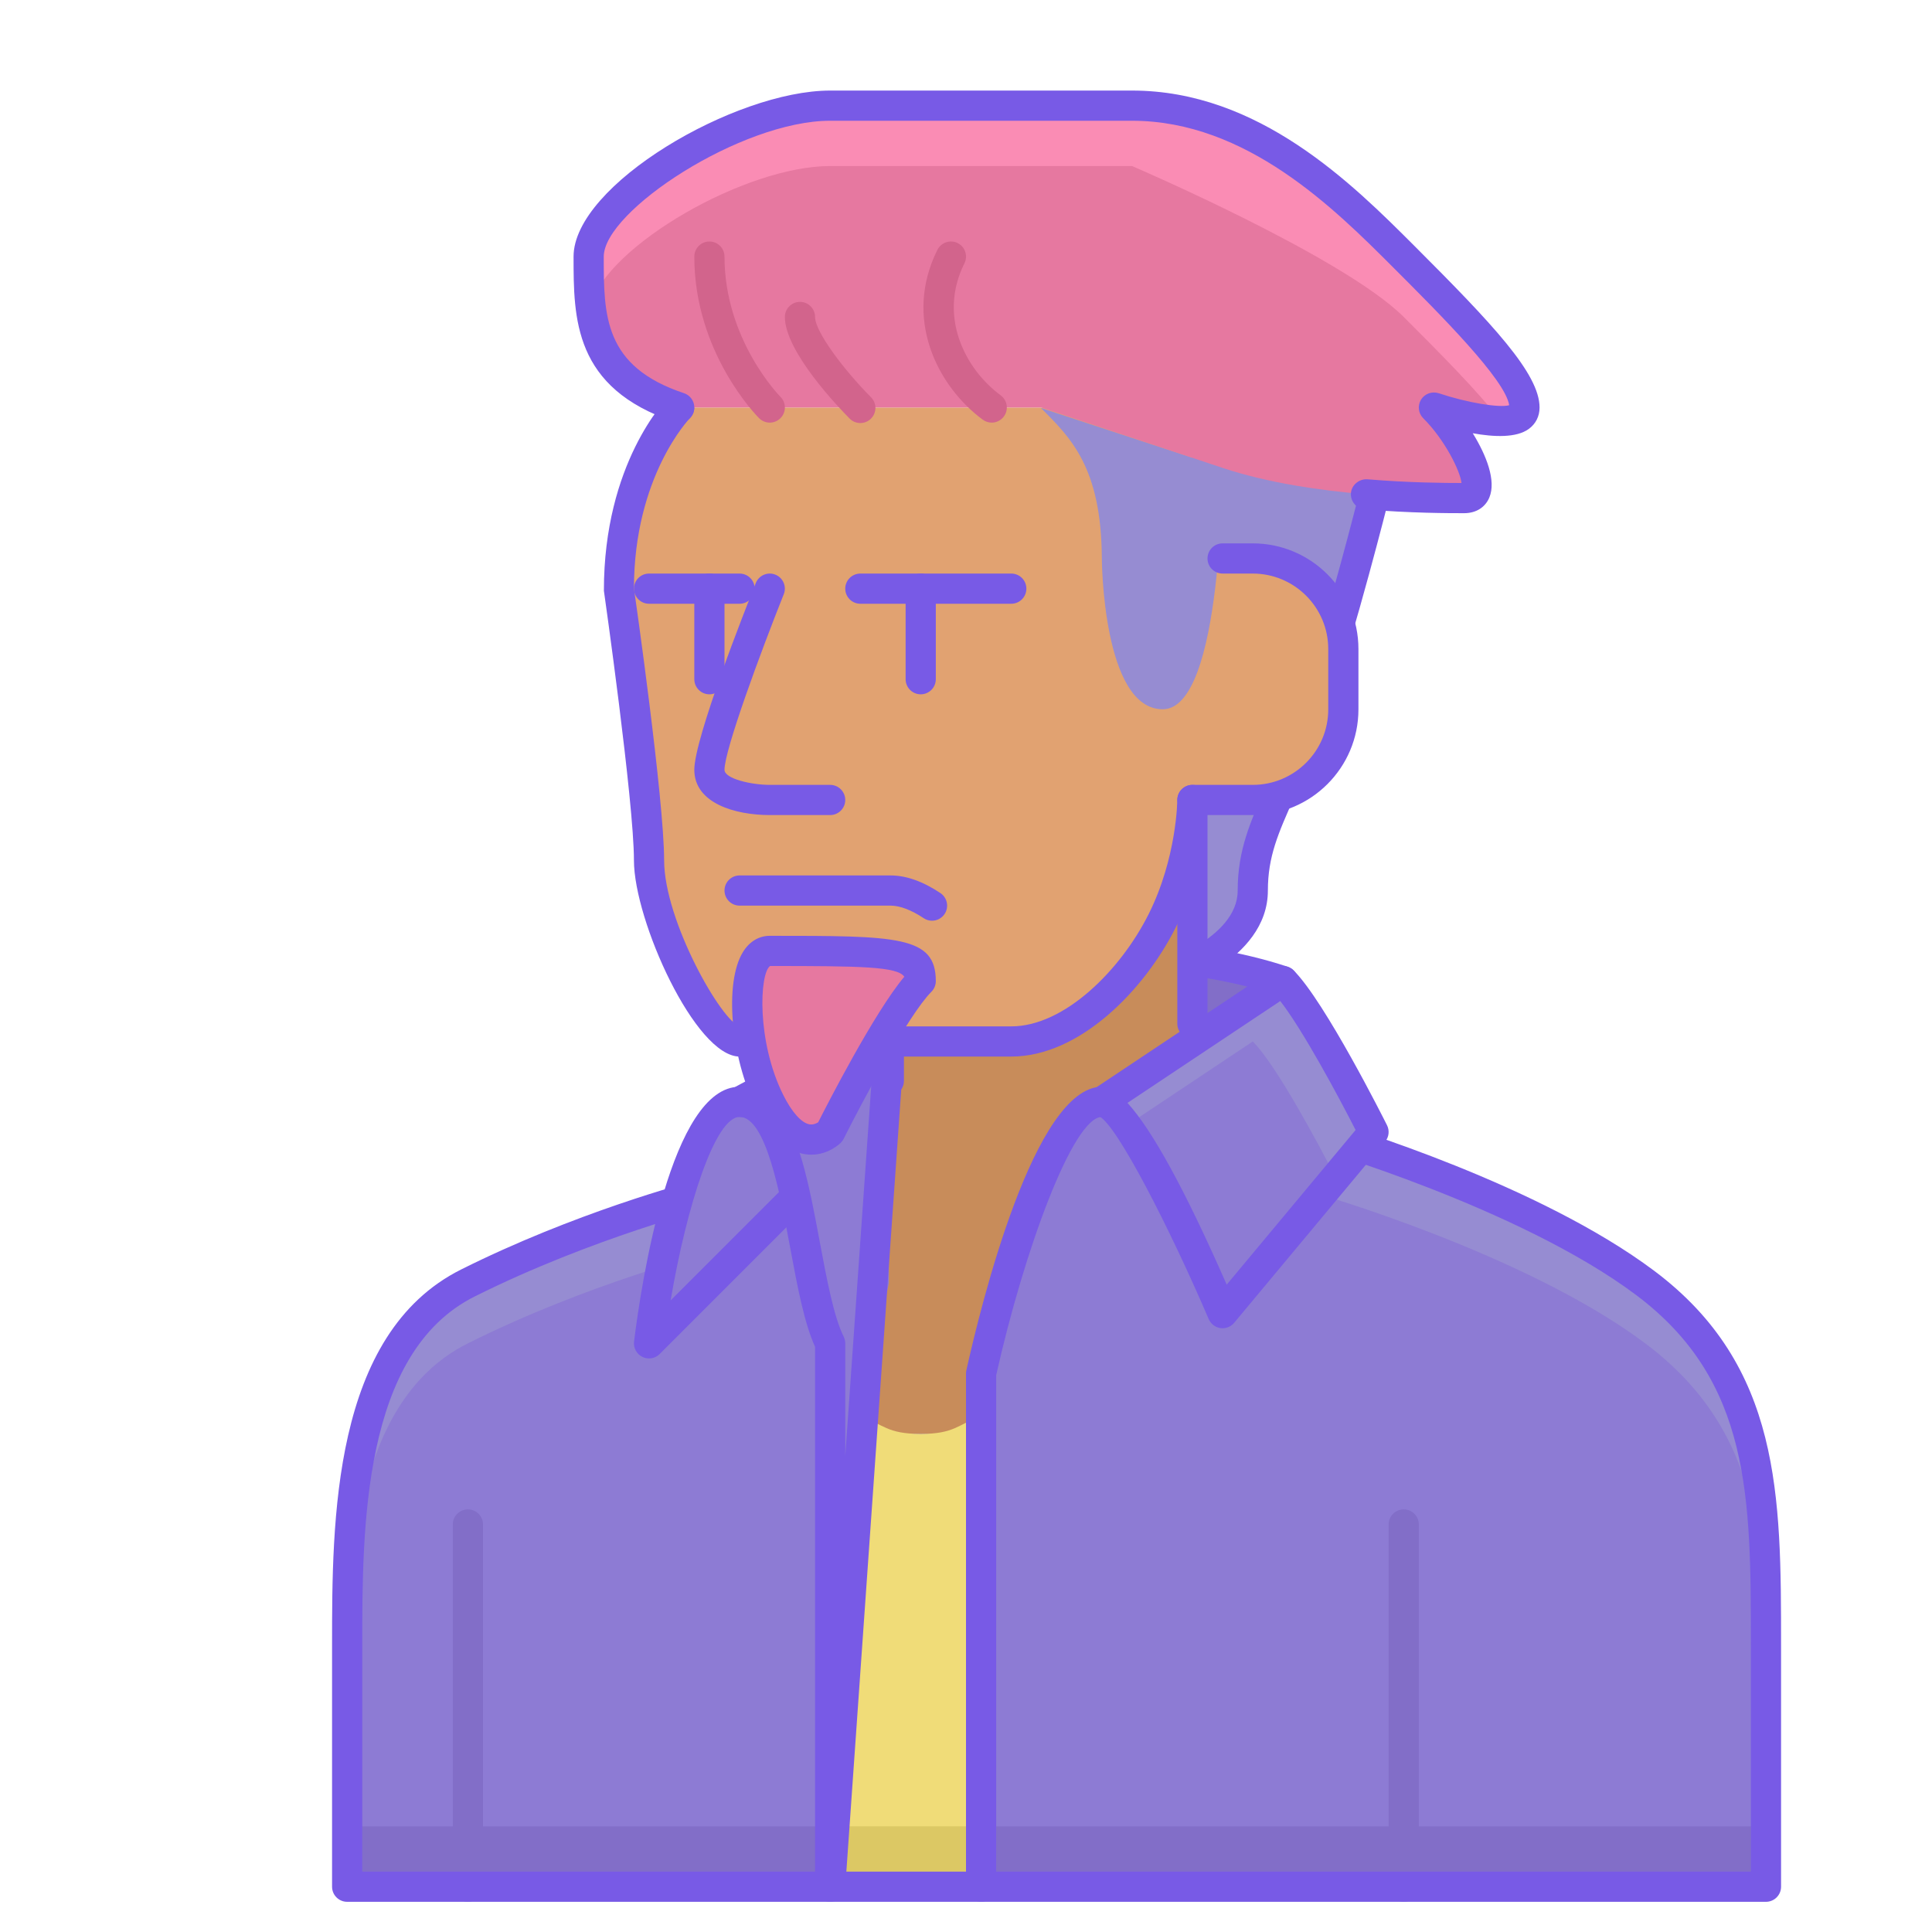 <svg enable-background="new 0 0 64 64" height="512" viewBox="0 0 64 64" width="512" xmlns="http://www.w3.org/2000/svg"><path d="m42.5 32.5c-3-1-7-1-7-1l1 5z" fill="#826ec8"/><path d="m36.5 37c-.064 0-.13-.013-.191-.038-.154-.063-.267-.2-.299-.364l-1-5c-.029-.146.009-.299.104-.415.094-.116.237-.183.386-.183.167 0 4.116.012 7.158 1.025.181.061.312.219.337.408s-.059.377-.218.482l-6 4c-.083.057-.179.085-.277.085zm-.387-4.985.73 3.655 4.482-2.988c-1.986-.494-4.174-.629-5.212-.667z" fill="#785ae6"/><path d="m29.445 34.5v1.305l-5.945 3.695s-4 1-8 3-4 8-4 12 0 8 0 8h47s0-3 0-8 0-9-4-12-11-5-11-5l-5-3.588v-2.172z" fill="#8d7bd4"/><g fill="#968cd2"><path d="m15.5 44.5c4-2 8-3 8-3l5.945-3.695v-1.305l9.055-2.76v-2l-9.055 2.76v1.305l-5.945 3.695s-4 1-8 3-4 8-4 12v2c0-4 0-10 4-12z"/><path d="m54.5 42.5c-4-3-11-5-11-5l-5-3.588v2l5 3.588s7 2 11 5 4 7 4 12c0-.626 0-1.29 0-2 0-5 0-9-4-12z"/><path d="m45.5 16.5s-1 4-2 7-2 4-2 6-3 2.902-3 2.902v-18z"/></g><path d="m38.5 32.901c-.215 0-.413-.14-.479-.355-.079-.265.07-.543.334-.623.027-.008 2.645-.82 2.645-2.423 0-1.343.421-2.283.953-3.475.327-.731.698-1.562 1.072-2.684.982-2.947 1.979-6.923 1.989-6.963.066-.269.336-.43.606-.364.269.067.431.339.364.606-.011.04-1.017 4.054-2.011 7.037-.39 1.169-.771 2.022-1.108 2.775-.52 1.168-.865 1.939-.865 3.068 0 2.345-3.219 3.339-3.356 3.38-.048.015-.096.021-.144.021z" fill="#785ae6"/><path d="m29.445 32.5v10l-1 5h4l2.386-9.88 4.669-3.12v-5.76z" fill="#c88c5a"/><path d="m22.5 13.5s-2 2-2 6c0 0 1 7 1 9s2 6 3 6 7 0 9 0 4-2 5-4 1-4 1-4h2c1.657 0 3-1.343 3-3v-2c0-1.657-1.343-3-3-3h-2v-5z" fill="#e1a271"/><path d="m11.5 62.5h47s0-.708 0-2h-47z" fill="#826ec8"/><path d="m30.5 47.5c-1.122 0-1.231-.313-2-.59l-1 15.59h5v-14-1.59c-.769.277-.878.59-2 .59z" fill="#f0dc78"/><path d="m27.628 60.5-.128 2h5v-2z" fill="#dcc864"/><path d="m46.5 63c-.276 0-.5-.224-.5-.5v-12c0-.276.224-.5.5-.5s.5.224.5.5v12c0 .276-.224.5-.5.5z" fill="#826ec8"/><path d="m15.5 63c-.276 0-.5-.224-.5-.5v-12c0-.276.224-.5.5-.5s.5.224.5.5v12c0 .276-.224.5-.5.5z" fill="#826ec8"/><g fill="#785ae6"><path d="m23.5 23c-.276 0-.5-.224-.5-.5v-3c0-.276.224-.5.5-.5s.5.224.5.5v3c0 .276-.224.5-.5.5z"/><path d="m27.5 27h-2c-1.153 0-2.5-.393-2.5-1.5 0-1.043 1.696-5.336 2.036-6.186.103-.256.395-.381.649-.278.257.103.381.394.278.649-.758 1.899-1.963 5.157-1.963 5.815 0 .301.902.5 1.5.5h2c.276 0 .5.224.5.5s-.224.5-.5.5z"/><path d="m30.5 23c-.276 0-.5-.224-.5-.5v-3c0-.276.224-.5.5-.5s.5.224.5.5v3c0 .276-.224.5-.5.5z"/><path d="m58.5 63h-47c-.276 0-.5-.224-.5-.5v-8c0-4.105 0-10.309 4.276-12.447 3.747-1.873 7.433-2.865 8.025-3.019l5.643-3.507v-1.027c0-.276.224-.5.5-.5s.5.224.5.5v1.306c0 .173-.089.333-.236.425l-5.944 3.694c-.044.027-.092.048-.143.061-.039.01-3.996 1.012-7.897 2.962-3.724 1.861-3.724 7.693-3.724 11.552v7.5h46v-7.5c0-4.889 0-8.75-3.8-11.6-3.879-2.909-10.769-4.899-10.838-4.92-.072-.021-.14-.058-.196-.108l-4-3.588c-.105-.095-.166-.23-.166-.372v-7.172c0-.276.224-.5.5-.5s.5.224.5.5v6.948l3.749 3.363c.949.279 7.253 2.2 11.051 5.048 4.2 3.151 4.2 7.437 4.2 12.401v8c0 .276-.224.5-.5.5z"/><path d="m30.875 30.5c-.096 0-.192-.027-.277-.084-.409-.272-.788-.416-1.098-.416h-5c-.276 0-.5-.224-.5-.5s.224-.5.5-.5h5c.516 0 1.071.196 1.652.584.229.153.292.464.139.693-.097.145-.255.223-.416.223z"/><path d="m33.5 20h-5c-.276 0-.5-.224-.5-.5s.224-.5.5-.5h5c.276 0 .5.224.5.5s-.224.5-.5.5z"/><path d="m24.5 20h-3c-.276 0-.5-.224-.5-.5s.224-.5.5-.5h3c.276 0 .5.224.5.5s-.224.5-.5.5z"/><path d="m33.5 35h-9c-1.466 0-3.5-4.513-3.5-6.5 0-1.942-.985-8.859-.995-8.93-.005-4.229 2.054-6.336 2.142-6.424.194-.193.509-.194.705-.001.195.194.196.511.003.707-.019.019-1.855 1.926-1.855 5.648.036.217 1 6.987 1 9 0 1.998 1.914 5.366 2.516 5.501l8.984-.001c1.767 0 3.628-1.873 4.553-3.724.931-1.862.947-3.757.947-3.777.001-.275.225-.499.5-.499h.001c.275.001.499.224.499.5 0 .087-.012 2.142-1.053 4.224-1.03 2.059-3.174 4.276-5.447 4.276z"/></g><path d="m34.478 13.513c1.004.996 2.009 1.991 2.022 4.991 0 0 .022 5 2.022 4.991s1.964-8.009 1.964-8.009z" fill="#968cd2"/><path d="m19.5 8.5c0 2 0 4 3 5h12s3 1 6 2 7 1 8 1 0-2-1-3c0 0 3 1 3 0s-2-3-4-5-5-5-9-5-7 0-10 0-8 3-8 5z" fill="#e678a0"/><path d="m27.5 5.5h10s7 3 9 5c1.225 1.225 2.444 2.447 3.21 3.442.449.002.79-.106.79-.442 0-1-2-3-4-5s-5-5-9-5-7 0-10 0-8 3-8 5c0 .541.002 1.081.062 1.603.574-1.977 5.131-4.603 7.938-4.603z" fill="#fa8cb4"/><path d="m48.5 17c-.484 0-1.771 0-3.292-.127-.274-.022-.479-.265-.456-.54.022-.275.275-.471.54-.456 1.396.116 2.596.123 3.122.123-.04-.388-.543-1.422-1.268-2.146-.164-.164-.193-.419-.072-.616.123-.197.36-.282.584-.212.948.316 2 .489 2.336.398-.129-.851-2.271-2.993-3.848-4.57-1.932-1.933-4.853-4.854-8.646-4.854h-10c-2.942 0-7.5 2.989-7.5 4.5 0 1.953 0 3.64 2.658 4.525.262.088.403.371.316.633-.088.262-.37.404-.633.316-3.341-1.114-3.341-3.43-3.341-5.474 0-2.374 5.347-5.5 8.5-5.5h10c4.207 0 7.304 3.097 9.354 5.146 2.58 2.581 4.146 4.228 4.146 5.354 0 .291-.128.544-.36.711-.408.296-1.146.269-1.853.141.452.732.78 1.569.551 2.125-.138.332-.443.523-.838.523z" fill="#785ae6"/><path d="m25.5 14c-.128 0-.256-.049-.354-.146-.087-.088-2.146-2.183-2.146-5.354 0-.276.224-.5.5-.5s.5.224.5.5c0 2.761 1.835 4.628 1.854 4.646.195.195.195.512 0 .707-.098.098-.226.147-.354.147z" fill="#d2648c"/><path d="m28.5 14.014c-.129 0-.257-.049-.354-.147-.359-.362-2.146-2.219-2.146-3.367 0-.276.224-.5.5-.5s.5.224.5.5c0 .49.963 1.764 1.854 2.661.195.196.193.513-.002.707-.097.097-.225.146-.352.146z" fill="#d2648c"/><path d="m32.852 14c-.104 0-.208-.032-.298-.098-1.517-1.123-2.633-3.361-1.501-5.626.124-.246.425-.347.671-.224.247.124.347.424.224.671-.874 1.748.01 3.493 1.202 4.374.222.165.269.478.104.7-.099.133-.25.203-.402.203z" fill="#d2648c"/><path d="m36.5 36.5c1 0 4 7 4 7l5-6s-2-4-3-5z" fill="#8d7bd4"/><path d="m37.331 37.279 4.169-2.779c.784.784 2.179 3.406 2.747 4.504l1.253-1.504s-2-4-3-5l-6 4c.206 0 .499.307.831.779z" fill="#968cd2"/><path d="m40.5 44c-.024 0-.048-.002-.072-.005-.172-.025-.318-.139-.388-.298-1.289-3.008-3.04-6.429-3.622-6.712-.221 0-.374-.137-.438-.348s.059-.432.242-.554l6-4c.2-.133.463-.105.631.062 1.045 1.045 3.011 4.964 3.094 5.13.089.178.064.392-.063.544l-5 6c-.096.116-.237.181-.384.181zm-3.151-7.465c.821.896 1.922 2.909 3.287 6.021l4.27-5.123c-.571-1.119-1.741-3.299-2.495-4.272z" fill="#785ae6"/><path d="m32.5 63c-.276 0-.5-.224-.5-.5v-17c0-.036.004-.073.012-.108.49-2.204 2.26-9.392 4.488-9.392.276 0 .5.224.5.5s-.224.5-.5.5c-.952 0-2.573 4.413-3.5 8.555v16.945c0 .276-.224.5-.5.5z" fill="#785ae6"/><path d="m24.5 36.5c-2 0-3 8-3 8l6-6s-1-2-3-2z" fill="#8d7bd4"/><path d="m21.5 45c-.074 0-.149-.017-.22-.051-.191-.094-.303-.299-.276-.512.247-1.978 1.23-8.437 3.496-8.437 2.283 0 3.4 2.184 3.447 2.276.097.192.059.425-.094.577l-6 6c-.095.096-.223.147-.353.147zm3-8c-.806 0-1.749 2.925-2.284 6.077l4.652-4.652c-.341-.494-1.143-1.425-2.368-1.425z" fill="#785ae6"/><path d="m27.5 62.5v-18c-1-2-1-8-3-8 0 0 2.889-1.695 4.945-1.695z" fill="#8d7bd4"/><path d="m27.5 63c-.006 0-.012 0-.018 0-.269-.01-.482-.23-.482-.5v-17.887c-.359-.786-.584-1.988-.82-3.259-.343-1.837-.813-4.354-1.68-4.354-.226 0-.424-.151-.482-.369-.06-.218.035-.448.229-.562.123-.071 3.03-1.763 5.197-1.763.139 0 .271.058.365.159.095.102.144.237.134.376l-1.944 27.694c-.019.263-.237.465-.499.465zm-1.901-26.517c.853.875 1.213 2.806 1.563 4.688.226 1.204.458 2.449.785 3.104.034.071.053.148.053.225v3.739l.905-12.896c-1.148.152-2.468.726-3.306 1.14z" fill="#785ae6"/><path d="m41.5 27h-2c-.276 0-.5-.224-.5-.5s.224-.5.5-.5h2c1.379 0 2.5-1.121 2.5-2.5v-2c0-1.379-1.121-2.5-2.5-2.5h-1c-.276 0-.5-.224-.5-.5s.224-.5.5-.5h1c1.93 0 3.5 1.57 3.5 3.5v2c0 1.93-1.57 3.5-3.5 3.5z" fill="#785ae6"/><path d="m25.5 31.5c-1 0-1 3 0 5s2 1 2 1 2-4 3-5c0-1-1-1-5-1z" fill="#e678a0"/><path d="m26.878 38.25c-.07 0-.144-.005-.22-.018-.614-.1-1.154-.607-1.605-1.509-.854-1.707-1.064-4.179-.441-5.187.213-.346.529-.536.888-.536 4.225 0 5.5 0 5.5 1.5 0 .133-.053.26-.146.354-.773.773-2.36 3.777-2.906 4.87-.024.048-.056.092-.094.13-.045.044-.416.396-.976.396zm-1.368-6.25c-.352.244-.451 2.499.438 4.276.283.565.598.919.863.968.123.022.231-.027.292-.066.304-.602 1.864-3.648 2.854-4.823-.231-.336-1.422-.355-4.447-.355zm4.99.5h.01z" fill="#785ae6"/></svg>